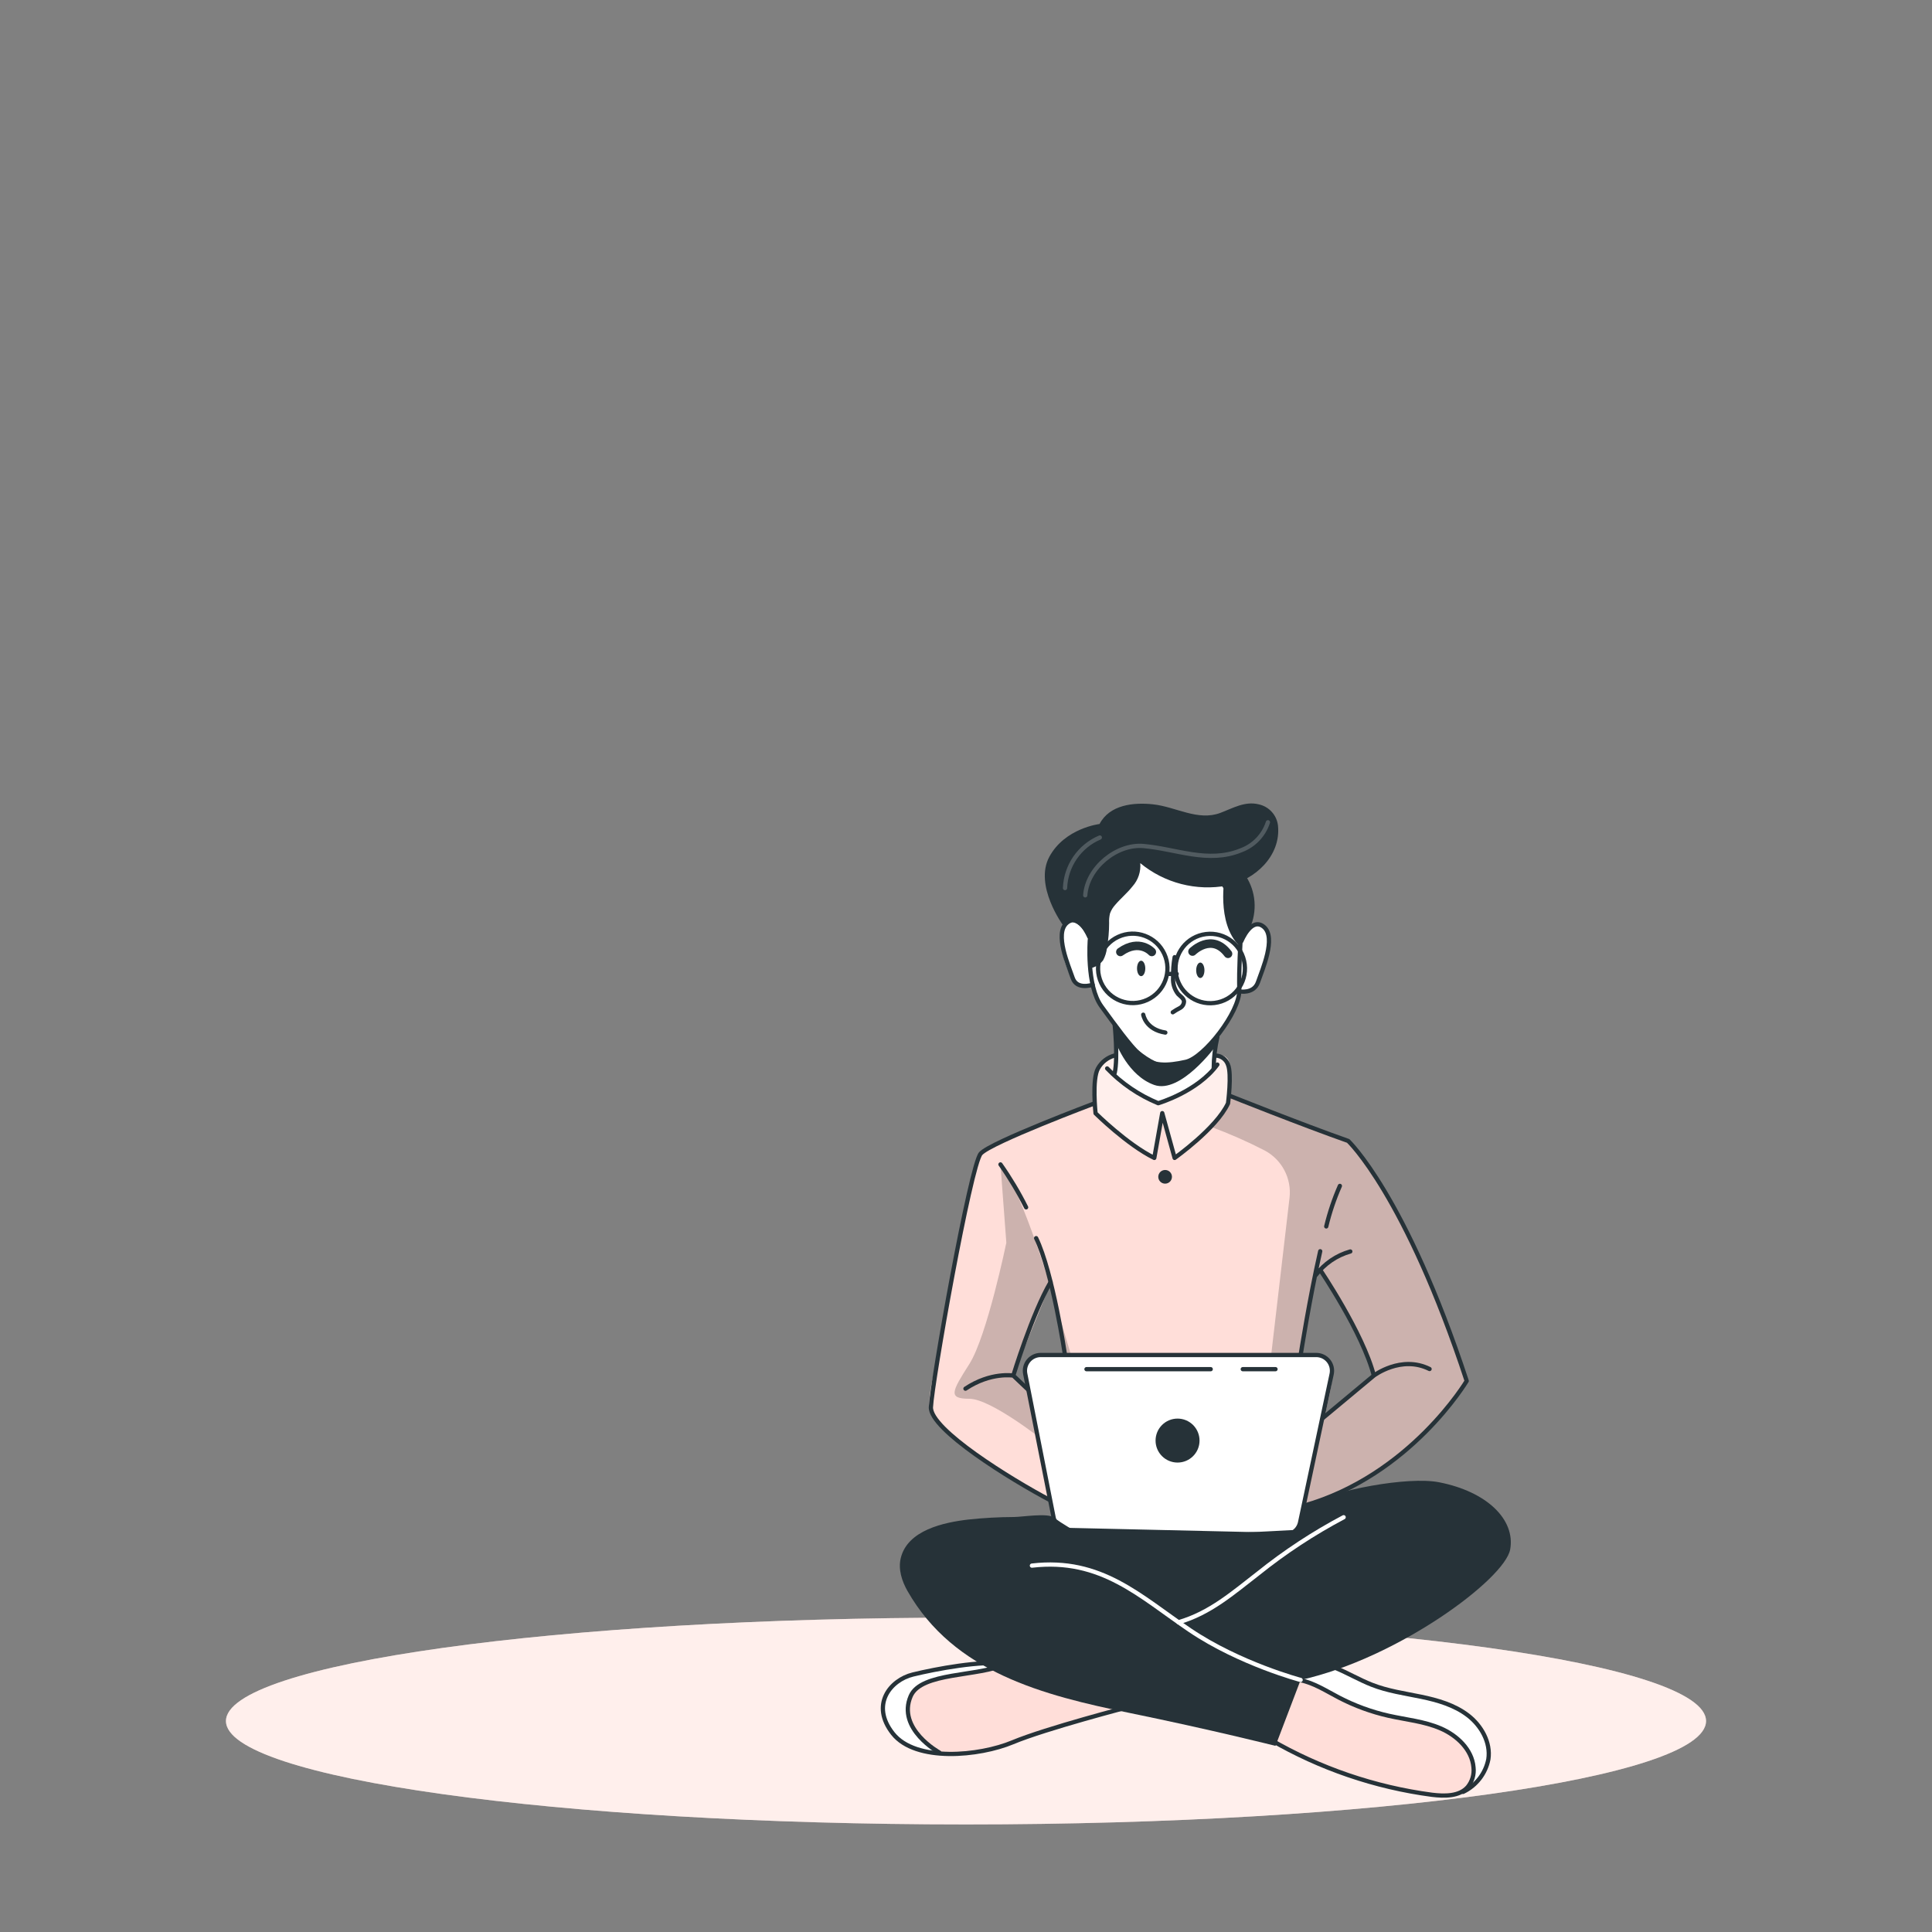 <!-- Developer -->
<svg xmlns="http://www.w3.org/2000/svg" width="400" height="400">
  <rect width="100%" height="100%" fill="#808080" stroke="none"/>
  <g transform="translate(46.784 334.912)">
    <path d="M 0 21.408 C 0 9.585 68.597 0 153.216 0 C 237.835 0 306.432 9.585 306.432 21.408 C 306.432 33.231 237.835 42.816 153.216 42.816 C 68.597 42.816 0 33.231 0 21.408 Z" fill="rgb(255, 222, 217)"></path>
    <path d="M 0 21.408 C 0 9.585 68.597 0 153.216 0 C 237.835 0 306.432 9.585 306.432 21.408 C 306.432 33.231 237.835 42.816 153.216 42.816 C 68.597 42.816 0 33.231 0 21.408 Z" fill="rgb(255,255,255)" opacity="0.5"></path>
  </g>
  <path d="M 237.488 352.376 C 237.488 352.376 214.288 359.024 211.048 360.176 C 208.104 361.216 200.12 364.016 194.128 363.144 C 193.55 363.061 192.978 362.938 192.416 362.776 C 186.344 360.968 183.616 359.28 182.816 355.464 C 182.016 351.648 185.04 348.832 187.952 347.032 C 190.864 345.232 206.656 343.352 206.656 343.352 L 210.472 344.472 Z" fill="rgb(255, 222, 217)"></path>
  <path d="M 194.128 363.144 C 193.55 363.061 192.978 362.938 192.416 362.776 C 186.344 360.968 183.616 359.28 182.816 355.464 C 182.016 351.648 185.04 348.832 187.952 347.032 C 190.864 345.232 206.656 343.352 206.656 343.352 L 210.472 344.472 C 207.016 346.072 194.152 346.944 191.344 348.56 C 188.536 350.176 187.184 353.216 188.84 357.36 C 189.728 359.52 192.096 361.64 194.128 363.144 Z" fill="rgb(255,255,255)"></path>
  <path d="M 234 353.32 C 234 353.32 216.576 357.832 209.664 360.72 C 202.752 363.608 189.576 364.872 184.864 358.92 C 180.152 352.968 184.32 347.832 189.016 346.688 C 193.712 345.544 203.208 343.744 208.392 344.472" fill="transparent" stroke-width="0.88" stroke="rgb(38,50,56)" stroke-linecap="round" stroke-linejoin="round"></path>
  <path d="M 194.472 362.832 C 194.472 362.832 185.608 357.968 188.552 351.152 C 190.728 346.128 202.552 347.216 208.408 344.472" fill="transparent" stroke-width="0.88" stroke="rgb(38,50,56)" stroke-linecap="round" stroke-linejoin="round"></path>
  <path d="M 308.152 364.224 C 307.912 366.624 307.072 368.872 304.672 370.288 C 303.072 371.232 300.8 371.792 297.544 371.76 C 289.408 371.656 274.112 365.84 274.112 365.84 L 259.792 357.92 L 267.24 346.136 L 269.28 342.936 L 274.544 344.12 C 274.544 344.12 278.904 346.592 283.288 348.56 C 287.672 350.528 298.32 350.96 302.072 353.976 C 305.824 356.992 308.56 360.272 308.152 364.224 Z" fill="rgb(255, 222, 217)"></path>
  <path d="M 308.152 364.224 C 307.912 366.624 307.072 368.872 304.672 370.288 C 305.363 367.929 305.222 365.403 304.272 363.136 C 302.672 359.544 297.464 356.376 290.616 355.848 C 283.768 355.32 278.528 352.12 275.784 350.688 C 273.64 349.576 269.12 347.144 267.24 346.136 L 269.28 342.936 L 274.544 344.12 C 274.544 344.12 278.904 346.592 283.288 348.56 C 287.672 350.528 298.32 350.96 302.072 353.976 C 305.824 356.992 308.56 360.272 308.152 364.224 Z" fill="rgb(255,255,255)"></path>
  <path d="M 262.968 360.144 C 273.276 366.136 284.668 370.027 296.488 371.592 C 299.096 371.904 302.128 371.952 303.872 369.992 C 304.809 368.848 305.243 367.373 305.072 365.904 C 304.76 362.224 301.664 359.312 298.272 357.848 C 294.88 356.384 291.144 356.048 287.536 355.24 C 283.948 354.431 280.479 353.162 277.216 351.464 C 274.624 350.112 272.12 348.472 269.264 347.864 C 266.408 347.256 263.008 347.992 261.48 350.488" fill="transparent" stroke-width="0.88" stroke="rgb(38,50,56)" stroke-linecap="round" stroke-linejoin="round"></path>
  <path d="M 302.912 370.992 C 305.63 369.691 307.573 367.181 308.152 364.224 C 308.672 360.76 306.696 357.272 303.92 355.144 C 301.144 353.016 297.664 352.008 294.232 351.296 C 290.8 350.584 287.288 350.104 284 348.8 C 278.984 346.832 274.032 342.96 268.8 344.344" fill="transparent" stroke-width="0.88" stroke="rgb(38,50,56)" stroke-linecap="round" stroke-linejoin="round"></path>
  <path d="M 279.128 236.208 L 254.896 226.992 L 254.592 226.872 C 254.592 226.872 254.68 226.232 254.752 225.272 C 254.904 223.336 254.984 220.184 254.072 219.12 C 252.72 217.52 248.896 218.864 245.16 217.152 C 241.424 215.44 234.52 218.504 234.52 218.504 C 234.52 218.504 229.528 217.584 227.32 221.184 C 226.2 224.088 226.584 228.384 226.584 228.384 L 226.128 228.544 C 223.24 229.624 207.528 235.536 204.208 237.912 C 200.536 240.512 196.472 267.208 195.168 275.048 C 193.864 282.888 191.544 289.952 192.72 292.648 C 193.896 295.344 210.776 308.344 220.488 311.696 C 230.2 315.048 264.64 314.096 264.64 314.096 C 264.64 314.096 265.2 313.944 266.2 313.624 C 272.024 311.752 292.688 304.024 303.656 285.88 C 303.672 285.912 293.048 251.088 279.128 236.208 Z M 213.656 281.112 C 211.872 282.376 212.856 287.272 212.856 287.272 L 209.824 284.6 L 217.44 265.872 L 220.688 280.272 C 220.688 280.272 215.44 279.856 213.656 281.112 Z M 274.584 293.008 C 273.744 293.44 276.984 284.44 275.448 282.4 C 273.912 280.36 269.28 280.552 269.28 280.552 L 269.672 278.096 L 272.416 264.016 L 273.328 262.936 C 273.328 262.936 282.752 279.088 284.44 284.784 C 284.44 284.8 274.168 293.008 274.584 293.008 Z" fill="rgb(255, 222, 217)"></path>
  <path d="M 233.376 177.8 L 220.864 191.08 C 220.864 191.08 219.144 192.608 219.824 196.456 C 220.504 200.304 222.104 203.656 223.312 203.88 C 224.268 204.047 225.237 204.133 226.208 204.136 C 226.208 204.136 228.888 209.944 230.792 212.224 C 230.792 212.224 231.448 221.192 231.096 223.68 C 231.096 223.68 235.592 227.608 239.824 228.104 C 244.056 228.6 250.592 222.12 250.592 222.12 L 252.192 214.184 C 252.192 214.184 256.032 208.36 256.288 206.808 C 256.544 205.256 258.304 205.656 259.168 204.888 C 260.032 204.12 262.024 200.704 262.368 197.472 C 262.712 194.24 262.72 190.528 258.968 191.616 C 255.712 190.744 257.752 183.864 257.752 183.864 L 252.032 178.824 Z" fill="rgb(255,255,255)"></path>
  <path d="M 254.896 226.992 C 254.707 227.486 254.491 227.97 254.248 228.44 C 252.184 232.328 243.192 239.744 243.192 239.744 L 240.472 231.384 L 238.984 239.744 C 235.984 238.432 226.832 230.504 226.832 230.504 C 226.832 230.504 226.52 229.76 226.144 228.6 L 226.6 228.44 C 226.6 228.44 226.216 224.112 227.336 221.24 C 229.528 217.64 234.536 218.56 234.536 218.56 C 234.536 218.56 241.44 215.496 245.176 217.208 C 248.912 218.92 252.736 217.592 254.088 219.176 C 255.44 220.76 254.608 226.904 254.608 226.904 Z" fill="rgb(255,255,255)" opacity="0.5"></path>
  <path d="M 279.128 236.208 L 254.896 226.992 L 254.592 226.872 C 254.592 226.872 254.68 226.232 254.752 225.272 L 254.248 228.416 L 250.664 233.28 C 254.495 234.691 258.236 236.336 261.864 238.208 C 265.419 240.112 267.449 243.995 266.984 248 L 262.52 286.2 L 260.688 307.888 L 266.216 313.624 C 272.04 311.752 292.704 304.024 303.672 285.88 C 303.672 285.912 293.048 251.088 279.128 236.208 Z M 274.584 293.008 C 273.744 293.44 276.984 284.44 275.448 282.4 C 273.912 280.36 269.28 280.552 269.28 280.552 L 269.672 278.096 L 272.416 264.016 L 273.328 262.936 C 273.328 262.936 282.752 279.088 284.44 284.784 C 284.44 284.8 274.168 293.008 274.584 293.008 Z M 222.296 282.4 L 218.528 269.808 C 218.528 269.808 211.768 246.76 207.136 241.08 L 208.352 257.288 C 208.352 257.288 204.352 276.648 200.696 282.4 C 197.04 288.152 196.224 289.6 200.696 289.6 C 205.168 289.6 216.056 298.272 216.056 298.272 L 215.216 291.072 Z M 212.8 287.272 L 209.768 284.6 L 217.384 265.872 L 220.632 280.272 C 220.632 280.272 215.416 279.88 213.632 281.136 C 211.848 282.392 212.8 287.272 212.8 287.272 Z" fill="rgb(0,0,0)" opacity="0.2"></path>
  <path d="M 230.792 212.224 C 230.792 212.224 231.48 219.016 230.792 222.12 M 251.288 221.208 C 251.295 219.024 251.548 216.848 252.04 214.72" fill="transparent" stroke-width="0.88" stroke="rgb(38,50,56)" stroke-linecap="round" stroke-linejoin="round"></path>
  <path d="M 253.104 182.864 C 253.104 182.864 257.216 188.024 257 191.928 C 256.784 195.832 256.48 200.456 256.584 204.984 C 256.688 209.512 249.312 219 245.52 219.84 C 241.728 220.68 238.464 220.896 236.04 218.472 C 233.616 216.048 231.192 212.68 228.04 208.36 C 224.888 204.04 225.64 194.56 225.64 194.56" fill="transparent" stroke-width="0.88" stroke="rgb(38,50,56)" stroke-linecap="round" stroke-linejoin="round"></path>
  <path d="M 243.2 198.168 C 242.949 199.586 242.842 201.025 242.88 202.464 C 242.798 203.677 243.175 204.876 243.936 205.824 C 244.392 206.288 245.048 206.664 245.136 207.304 C 245.131 207.891 244.806 208.428 244.288 208.704 C 243.775 208.963 243.28 209.257 242.808 209.584 M 236.696 210.08 C 236.696 210.08 237.168 213.144 241.272 213.784" fill="transparent" stroke-width="0.88" stroke="rgb(38,50,56)" stroke-linecap="round" stroke-linejoin="round"></path>
  <path d="M 237.12 200.504 C 237.12 201.392 236.736 202.104 236.264 202.104 C 235.792 202.104 235.408 201.392 235.408 200.504 C 235.408 199.616 235.792 198.904 236.264 198.904 C 236.736 198.904 237.12 199.624 237.12 200.504 Z M 249.368 200.888 C 249.368 201.776 248.984 202.488 248.512 202.488 C 248.04 202.488 247.656 201.768 247.656 200.888 C 247.656 200.008 248.04 199.288 248.512 199.288 C 248.984 199.288 249.368 200 249.368 200.888 Z" fill="rgb(38,50,56)"></path>
  <path d="M 246.896 197.008 C 246.896 197.008 250.896 193.008 254.248 197.472 M 238.472 197.088 C 238.472 197.088 235.944 194.256 231.96 197.088" fill="transparent" stroke-width="1.77" stroke="rgb(38,50,56)" stroke-linecap="round" stroke-linejoin="round"></path>
  <path d="M 231.096 216 C 231.096 216 233.536 222.72 238.984 224.632 C 244.432 226.544 251.664 216.632 251.664 216.632 L 251.288 215.344 C 251.288 215.344 246.544 221.504 241.272 220.456 C 236 219.408 230.792 212.256 230.792 212.256 Z" fill="rgb(38,50,56)"></path>
  <path d="M 226.208 203.88 C 226.208 203.88 222.96 205.024 222.096 202.496 C 221.232 199.968 218.272 193.304 220.864 191.08 C 223.456 188.856 225.536 194.016 225.536 194.016 M 256.576 205.256 C 256.576 205.256 259.592 205.864 260.456 203.336 C 261.32 200.808 264.28 194.144 261.688 191.92 C 259.096 189.696 257.016 194.856 257.016 194.856" fill="transparent" stroke-width="0.88" stroke="rgb(38,50,56)" stroke-linecap="round" stroke-linejoin="round"></path>
  <path d="M 225.536 200.504 C 226.664 200.326 227.683 199.725 228.384 198.824 C 228.812 198.033 229.084 197.166 229.184 196.272 C 229.481 194.571 229.631 192.847 229.632 191.12 C 229.597 190.445 229.659 189.769 229.816 189.112 C 230.056 188.451 230.426 187.844 230.904 187.328 C 232.032 186 233.4 184.88 234.48 183.504 C 235.65 182.192 236.229 180.456 236.08 178.704 C 241.09 182.835 247.672 184.537 254.056 183.352 C 259.776 182.232 265.256 177.216 264.592 170.912 C 264.335 168.745 262.726 166.982 260.592 166.528 C 257.768 165.824 255.232 167.328 252.672 168.296 C 248.008 170.056 243.44 167.032 238.728 166.528 C 234.728 166.088 229.744 166.592 227.648 170.6 C 227.648 170.6 220.448 171.448 217.248 177.4 C 214.048 183.352 220.104 191.584 220.104 191.584 C 220.104 191.584 222.504 188.64 225.648 194.592 Z" fill="rgb(38,50,56)"></path>
  <path d="M 253.6 181.344 C 253.6 181.344 251.728 191.104 256.616 195.832 C 256.616 195.832 257.688 192.896 258.768 192.176 C 260.351 188.656 260.028 184.572 257.912 181.344 C 254.296 175.664 253.6 181.344 253.6 181.344 Z" fill="rgb(38,50,56)"></path>
  <path d="M 262.512 170.24 C 261.642 172.939 259.576 175.085 256.912 176.056 C 250.128 178.824 243.544 175.76 236.744 175.16 C 231.2 174.664 225.08 179.672 224.688 185.368 M 220.504 183.864 C 220.674 179.276 223.479 175.198 227.704 173.4" fill="transparent" opacity="0.2" stroke-width="0.88" stroke="rgb(255,255,255)" stroke-linecap="round" stroke-linejoin="round"></path>
  <path d="M 229.224 221.208 C 232.207 224.317 235.807 226.769 239.792 228.408 C 239.792 228.408 247.912 226.048 252.04 220.408" fill="transparent" stroke-width="0.88" stroke="rgb(38,50,56)" stroke-linecap="round" stroke-linejoin="round"></path>
  <path d="M 227.997 203.484 C 226.343 199.877 227.926 195.613 231.532 193.959 C 235.138 192.304 239.403 193.887 241.057 197.493 C 242.711 201.1 241.129 205.364 237.522 207.018 C 233.916 208.672 229.651 207.09 227.997 203.484 Z" fill="transparent" stroke-width="0.88" stroke="rgb(38,50,56)" stroke-linecap="round" stroke-linejoin="round"></path>
  <path d="M 243.437 201.395 C 242.954 197.457 245.754 193.873 249.692 193.39 C 253.63 192.906 257.215 195.706 257.698 199.644 C 258.182 203.583 255.381 207.167 251.443 207.65 C 247.505 208.134 243.921 205.334 243.437 201.395 Z" fill="transparent" stroke-width="0.88" stroke="rgb(38,50,56)" stroke-linecap="round" stroke-linejoin="round"></path>
  <path d="M 230.792 218.528 C 229.321 218.914 228.071 219.881 227.328 221.208 C 226.056 223.448 226.824 230.496 226.824 230.496 C 226.824 230.496 233.392 236.992 238.984 239.736 L 240.632 230.464 L 243.192 239.736 C 243.192 239.736 251.848 233.616 254.248 228.44 C 254.248 228.44 255.048 222.4 254.248 220.44 C 253.875 219.324 252.84 218.565 251.664 218.544 M 220.504 280.56 C 220.504 280.56 217.936 263.36 214.52 256.344 M 207.136 241.08 C 209.125 243.907 210.9 246.878 212.448 249.968 M 274.584 253.92 C 275.274 251.044 276.219 248.236 277.408 245.528 M 269.28 280.56 C 269.28 280.56 271.128 268.768 273.336 259.056 M 272.416 264 C 274.202 261.632 276.714 259.912 279.568 259.104" fill="transparent" stroke-width="0.88" stroke="rgb(38,50,56)" stroke-linecap="round" stroke-linejoin="round"></path>
  <path d="M 254.6 226.872 C 254.6 226.872 269.504 232.832 279.128 236.216 C 279.128 236.216 290.968 247.344 303.664 285.912 C 303.664 285.912 292.032 305.48 269.904 311.752" fill="transparent" stroke-width="0.88" stroke="rgb(38,50,56)" stroke-linecap="round" stroke-linejoin="round"></path>
  <path d="M 273.744 293.704 L 284.44 284.8 C 284.44 284.8 290.096 280.504 295.976 283.44 M 273.336 262.936 C 273.336 262.936 282.176 276 284.44 284.8 M 212.92 287.768 L 209.792 284.8 C 209.792 284.8 205.152 284 199.888 287.512 M 209.792 284.8 C 209.792 284.8 213.68 272 217.512 265.448" fill="transparent" stroke-width="0.88" stroke="rgb(38,50,56)" stroke-linecap="round" stroke-linejoin="round"></path>
  <path d="M 226.6 228.44 C 226.6 228.44 205.152 236.488 203.048 238.84 C 200.944 241.192 192.952 286.192 192.736 291.344 C 192.552 295.952 209.256 306.296 217.536 310.656" fill="transparent" stroke-width="0.88" stroke="rgb(38,50,56)" stroke-linecap="round" stroke-linejoin="round"></path>
  <path d="M 242.64 243.648 C 242.64 244.43 242.006 245.064 241.224 245.064 C 240.442 245.064 239.808 244.43 239.808 243.648 C 239.808 242.866 240.442 242.232 241.224 242.232 C 241.6 242.23 241.962 242.378 242.228 242.644 C 242.494 242.91 242.642 243.272 242.64 243.648 Z M 267.456 319.024 L 218.656 319.024 C 218.024 319.024 217.512 318.512 217.512 317.88 C 217.512 317.248 218.024 316.736 218.656 316.736 L 267.456 316.736 C 268.088 316.736 268.6 317.248 268.6 317.88 C 268.6 318.512 268.088 319.024 267.456 319.024 Z" fill="rgb(38,50,56)"></path>
  <path d="M 269.168 315.2 L 275.704 284.48 C 275.909 283.515 275.668 282.509 275.046 281.743 C 274.425 280.978 273.49 280.534 272.504 280.536 L 215.464 280.536 C 214.486 280.536 213.56 280.975 212.94 281.731 C 212.32 282.487 212.072 283.481 212.264 284.44 L 218.128 314.136 C 218.424 315.638 219.725 316.733 221.256 316.768 L 265.888 317.792 C 267.462 317.827 268.838 316.739 269.168 315.2 Z" fill="rgb(255,255,255)" stroke-width="0.88" stroke="rgb(38,50,56)" stroke-linecap="round" stroke-linejoin="round"></path>
  <path d="M 248.352 298.264 C 248.348 300.777 246.308 302.811 243.795 302.808 C 241.282 302.805 239.247 300.766 239.248 298.253 C 239.249 295.74 241.287 293.704 243.8 293.704 C 245.009 293.704 246.168 294.185 247.022 295.04 C 247.875 295.895 248.354 297.055 248.352 298.264 Z" fill="rgb(38,50,56)"></path>
  <path d="M 257.304 283.472 L 264.08 283.472 M 224.944 283.472 L 250.664 283.472" fill="transparent" stroke-width="0.88" stroke="rgb(38,50,56)" stroke-linecap="round" stroke-linejoin="round"></path>
  <path d="M 269.28 347.816 L 264.08 361.464 C 264.08 361.464 250.816 358.12 233.832 354.64 C 216.064 351 197.512 346.288 187.888 329.4 C 186.72 327.344 185.936 324.912 186.488 322.608 C 187.872 316.776 195.464 315.192 200.464 314.608 C 203.607 314.268 206.766 314.092 209.928 314.08 C 211.528 314.08 216.848 313.208 218.136 314.16 C 220.071 315.572 222.137 316.796 224.304 317.816 C 227.144 319.024 268.6 316.736 268.6 316.736 C 269.321 315.163 269.763 313.477 269.904 311.752 C 276.424 308.44 291.504 305.64 297.904 306.88 C 307.928 308.824 313.776 314.672 312.664 320.8 C 311.552 326.928 289.408 343.36 269.28 347.816 Z" fill="rgb(38,50,56)"></path>
  <path d="M 269.28 347.816 C 269.28 347.816 256.664 344.472 246.36 337.512 C 236.056 330.552 228.008 322.472 213.648 324.144" fill="transparent" stroke-width="0.88" stroke="rgb(255,255,255)" stroke-linecap="round" stroke-linejoin="round"></path>
  <path d="M 244 335.872 C 250.512 334 255.288 329.784 260.512 325.744 C 266.022 321.322 271.939 317.432 278.184 314.128" fill="transparent" stroke-width="0.88" stroke="rgb(255,255,255)" stroke-linecap="round" stroke-linejoin="round"></path>
  <path d="M 241.704 201.64 L 243.616 201.64" fill="transparent" stroke-width="0.88" stroke="rgb(38,50,56)" stroke-linecap="round" stroke-linejoin="round"></path>
</svg>